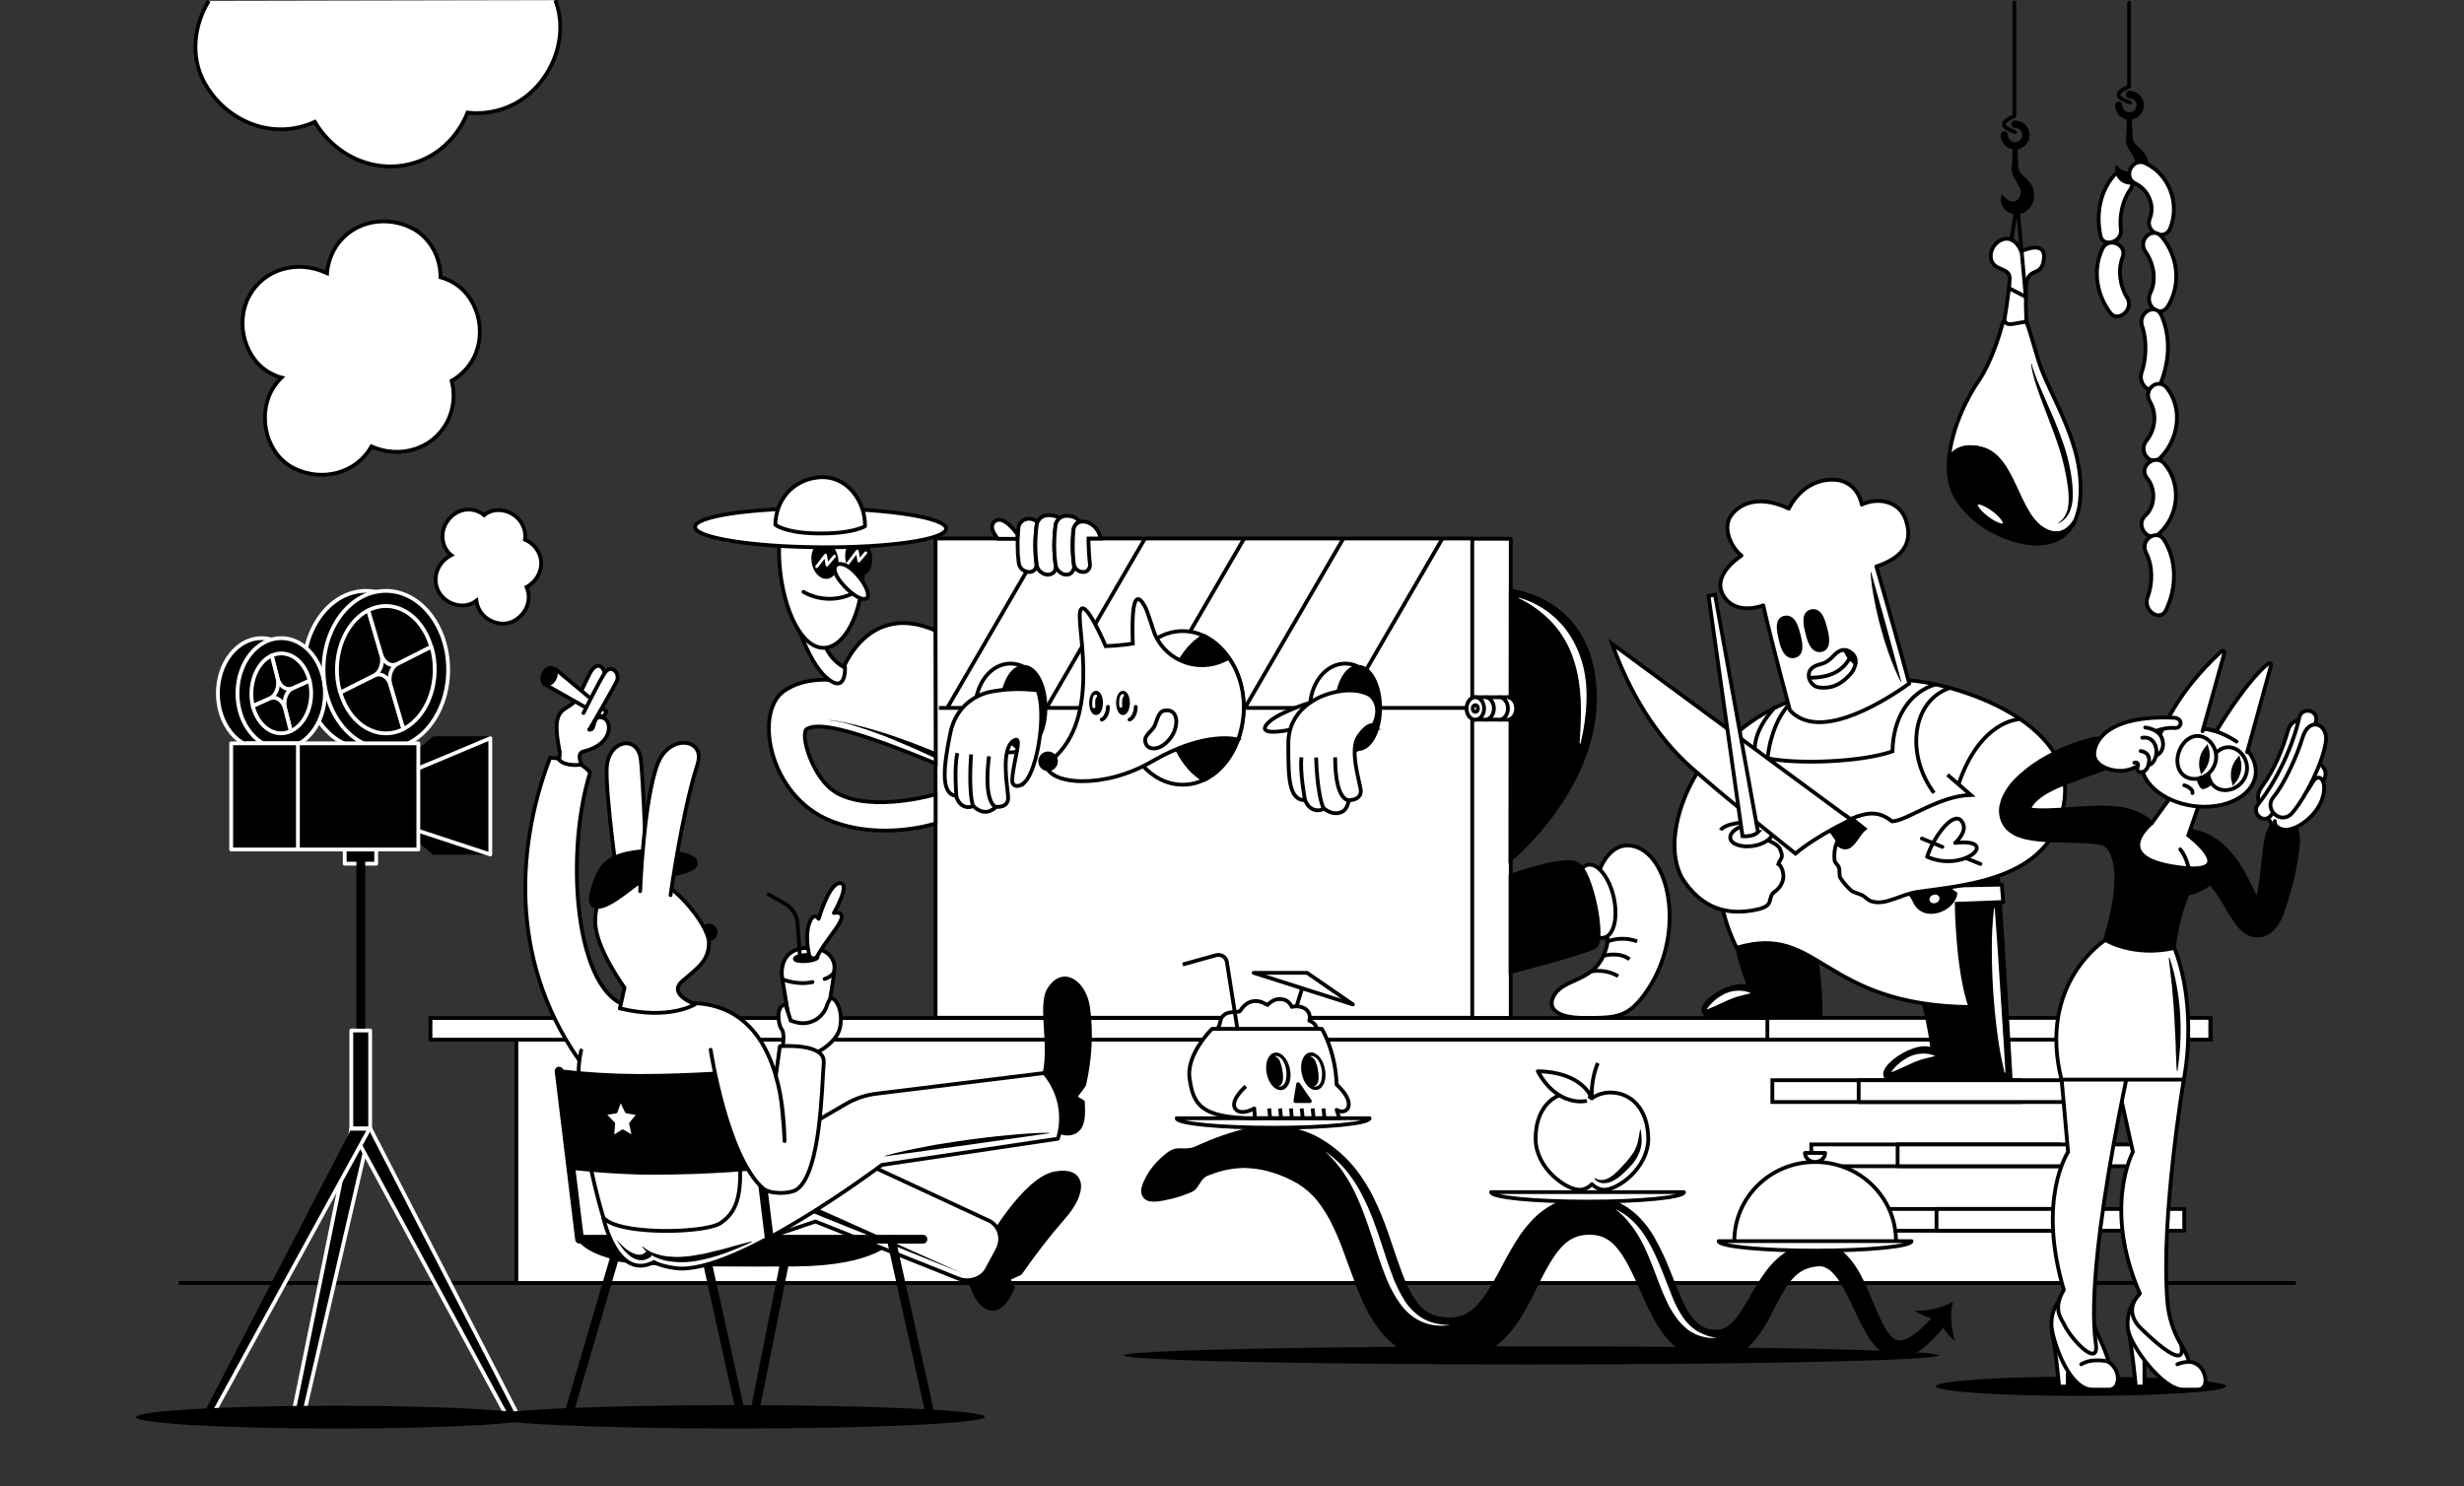 <svg version="1.1" id="Layer_1" xmlns="http://www.w3.org/2000/svg" x="0" y="0" width="1684" height="1016" style="enable-background:new 0 0 1684 1016" xml:space="preserve"><rect width="100%" height="100%" fill="#333333" stroke="none"/><style>.st0{stroke:#000;stroke-width:2.6px;stroke-miterlimit:10}.st1{fill:#fff;stroke:#000;stroke-width:2.6px;stroke-linecap:round;stroke-linejoin:round}.st2{fill:#fff;stroke:#000;stroke-width:2.6px;stroke-miterlimit:10}.st3{fill:none;stroke:#000;stroke-width:2.6px;stroke-miterlimit:10}.st4{stroke:#000;stroke-width:2.6px;stroke-linecap:round;stroke-miterlimit:10}.st5{fill:none;stroke:#fff;stroke-width:2px;stroke-linecap:round;stroke-miterlimit:10}.st6{stroke:#000;stroke-width:2.6px;stroke-linecap:round;stroke-linejoin:round}.st7{fill:none;stroke:#fff;stroke-width:2px;stroke-linecap:round;stroke-linejoin:round}.st8{fill:none;stroke:#000;stroke-width:2.6px;stroke-linecap:round;stroke-linejoin:round}.st9{fill:#fff}.st10{fill:#fff;stroke:#000;stroke-width:2.6px;stroke-linecap:round;stroke-miterlimit:10}.st12{stroke:#fff;stroke-width:2.6px;stroke-linecap:round;stroke-linejoin:round}.st13{fill:none;stroke:#000;stroke-width:6px;stroke-linecap:round;stroke-linejoin:round}.st17{fill:#fff;stroke:#000;stroke-width:2.6px;stroke-linejoin:round}.st18{fill:none;stroke:#000;stroke-width:2.6px;stroke-linejoin:round}.st19{stroke:#000;stroke-width:2.6px;stroke-linejoin:round}.st20{fill:none;stroke:#000;stroke-width:5px;stroke-linecap:round;stroke-linejoin:round}</style><g id="Layer_2_2_"><g id="Layer_1-2_1_"><path class="st0" d="M680.3 418.2h276.8v132.5H680.3z"/><path class="st1" d="M1002.3 368.3h30.2v327.6h-30.2z"/><path class="st2" d="M639.4 368.1h366.8v327.6H639.4z"/><path class="st3" d="m647.4 483.9 67.2-115.6M715.2 483.9l67.2-115.6M783 483.9l67.2-115.6M850.8 483.9 918 368.3M918.6 483.9l67.1-115.6M641.7 483.9h390.7"/><path class="st2" d="M798.3 483.9c0-21.7 10-40.5 24.5-49.2-4.5-2.2-9.5-3.3-14.5-3.3-22.9 0-41.4 23.5-41.4 52.5s18.6 52.5 41.4 52.5c5 0 10-1.1 14.5-3.3-14.4-8.7-24.5-27.5-24.5-49.2z"/><path class="st0" d="M849.9 483.9c0-22.6-11.2-41.7-26.9-49.2-14.5 8.8-24.5 27.4-24.5 49.2s10 40.5 24.6 49.2c15.6-7.4 26.8-26.6 26.8-49.2z"/><path class="st2" d="M913.4 483.9c0-12.7 6.1-23.6 14.9-28.1-2.8-1.5-5.9-2.2-9-2.2-13.2 0-24 13.6-24 30.4 0 16.8 10.7 30.3 24 30.3 3.2 0 6.3-.8 9-2.2-8.8-4.5-14.9-15.4-14.9-28.2z"/><ellipse class="st0" cx="928.3" cy="483.9" rx="14.9" ry="28.1"/><path class="st2" d="M684.7 483.9c0-12.7 6.1-23.6 14.9-28.1-2.8-1.5-5.9-2.2-9-2.2-13.2 0-24 13.6-24 30.4 0 16.8 10.7 30.3 24 30.3 3.2 0 6.3-.8 9-2.2-8.8-4.5-14.9-15.4-14.9-28.2z"/><ellipse class="st0" cx="699.6" cy="483.9" rx="14.9" ry="28.1"/><path class="st2" d="M700.3 534.8c-3.7 3.7-8.8 3.4-8.5-1.8.7-13.5 8-31.6.7-26.5-8.7 6.1-3.9 31.4-3.5 38.3.4 7.9-8.4 6.7-8.4 6.7s-.1.8-3.1 2.4c-2.7 1.6-7.5 2-12.5-3.1-1.6 1.6-9.2 2.2-11.5-6.8-10.9-1.1-8.6-20-4.1-42.5 3.9-19.6 18.7-27.1 28.5-28.8 10.3-1.9 20.9-2.1 31.3-.8 6 15.6 0 54-8.9 62.9z"/><path class="st2" d="M680.6 551.6s-8.7-1.8-4.7-34.6M665 550.9c-3.3-10.4-1.3-35.2-1.3-35.2M653.6 544.2s-1.6-20 .7-29.4M1008.3 476.6h23.8v15.3h-23.8zM846.2 505.6s-21.7-6.7-58.7 14.8c-33.6 19.6-71.3 16-72.7 2 39.7-26.7 20.7-93.3 23.4-104.4s17.5 23.7 17.5 23.7 11.7-.5 18.5-1.8c-.6-15.2-.6-42.1 8.6-24.7 1.6 2.9 5.6 16.7 6.9 19.3 8.2 17.5 29 25.1 46.5 17l3.6-1.8s18 22.2 6.4 55.9z"/><ellipse class="st0" cx="749.1" cy="480.5" rx="3.4" ry="7"/><ellipse class="st0" cx="767.5" cy="480.5" rx="3.4" ry="7"/><path class="st4" d="M757.2 483.2c0 7.2-4.2 8.7-4.2 8.7M776.2 483.2c0 7.2-4.2 8.7-4.2 8.7"/><path class="st5" d="M748.8 475.8s-1.8.7-1.2 7.3M767.2 475.4s-1.8.7-1.2 7.3"/><circle class="st0" cx="716.3" cy="520.4" r="5.4"/><path class="st0" d="M1032.5 403.9s55.3 4.7 57.5 69.7-57.7 114-57.7 114l.2-183.7z"/><path class="st2" d="M1092.5 635.3s11.5-.4 3.3 18.1c-7.6 17.4-26.4 15.6-33.3 26.4-5.5 8.6 0 16 20.1 16 22.5 0 30.4.1 43.3-18.9 27-40 14.7-95.2-11.2-98.8-16.1-2.2-22.2 18.7-22.2 18.7l-9 2.7"/><ellipse transform="rotate(-12.683 1090.67 616.174)" class="st2" cx="1090.7" cy="616.1" rx="12.5" ry="25.5"/><path class="st0" d="M1032.4 598.7s36.2-13.4 45.8-8.1c9.6 5.3 18.9 52.2 11.9 56.5-7 4.3-57.7 17.3-57.7 17.3v-65.7z"/><path class="st2" d="M795.9 485.7c10-1.7 10.2 11.8 3.2 19.9-6.5 7.6-13.6 7.1-15.6 3.5-3.1-5.8 2.9-8.1 5.4-12.5 1.8-3.3 2.4-10.1 7-10.9zM894.8 480.5s-24.1 7.4-29.5 15.2c-5.3 7.8 16.1 3.2 16.1 3.2"/><path class="st2" d="M938.6 495.7s-3.9-1.5-10.2 7.7c-6.1 8.9.4 29.2 1.5 36 1.3 7.8-8 7.6-8 7.6s-.9 5.4-3.8 7.4c-2.7 1.8-7.6 2.8-13.4-1.8-1.5 1.8-9.4 3.1-12.7-5.6-11.5 0-11.5-16-11.5-38.8s19.5-31.9 29.5-34.5c18-4.8 26.7 1.8 26.7 1.8 8.9 8.4 1.9 20.2 1.9 20.2z"/><path class="st2" d="M921.8 547s-9.3.9-9.3-29.3M904.6 552.6c-4.6-10-5.1-34.8-5.1-34.8M891.9 547s-3.7-19.8-2.4-29.3M1030.2 476.6c3.3 0 6 3.4 6 7.7 0 4.3-2.7 7.7-6 7.7"/><path class="st2" d="M1024.6 476.6c3.3 0 6 3.4 6 7.7 0 4.3-2.7 7.7-6 7.7M1015 476.6c3.3 0 6 3.4 6 7.7 0 4.3-2.7 7.7-6 7.7M570.9 465.1s-20.5-3.3-35.4 7.5c-20.4 14.9-9.7 71.9 32.3 88.5 34.9 13.9 71.6 1.8 71.6 1.8V543s-42.4 12.5-66.9-.6c-17.1-9.1-26.2-41.1-21-44.1 7.9-4.6 29.6-.5 88 23.6l-.2-90.9c-46-20.2-63.1 26.1-63.1 26.1"/><path class="st2" d="M541.6 416.7s9.2 34.2 23.1 46.4c13.8 12.2 12.8-6.7 12.8-6.7s-16.6-7-16.4-30.3"/><path class="st2" d="M532.8 386.2c2.5 31.3 15.5 57.9 31.1 56.6s28-29.9 25.5-61.2-15.9-39.6-31.6-38.3c-15.8 1.2-27.6 11.6-25 42.9z"/><ellipse transform="rotate(-8.622 586.772 381.204)" class="st6" cx="586.9" cy="381.2" rx="7.9" ry="11.4"/><ellipse transform="rotate(-8.557 563.994 383.133)" class="st6" cx="563.8" cy="383" rx="7.9" ry="11.4"/><path class="st7" d="m558.2 387.3 6-7.8 1 6.7 5.1-6M579.6 385l6.3-8.3 1.1 6.7 4.7-5.5"/><path class="st2" d="M576.8 400.4c6.2 6.8 13.1 10.6 15.6 8.5 2.4-2.1-.7-9.5-6.8-16.3-6.1-6.8-11.7-8.4-14.1-6.2s-.9 7.2 5.3 14z"/><ellipse transform="matrix(.007 -1 1 .007 196.02 919.175)" class="st1" cx="560.9" cy="360.9" rx="13.3" ry="85.8"/><path class="st1" d="M591.2 359.7s-8.6 5.6-34.7 4.9c-20.5-.6-26.6-5.9-26.6-5.9.3-16.9 11.9-30.4 28.7-32.3 20.2-2.4 32.9 16.4 32.6 33.3z"/><path class="st8" d="M549.1 404.6c10.2 5.8 22.6 6.3 33.2 1.3"/><path class="st9" d="M1079.6 508c.6-10.1 1.2-19.9.7-29.7l-.3-3.6c0-.6 0-1.2-.1-1.8l-.2-1.8-.4-3.6-.6-3.5c-.7-4.7-1.9-9.2-3.4-13.7-2.9-8.9-7.7-17.1-13.9-24.1-6.6-7.2-14.5-13-23.2-17.2h-.1c-.1-.1-.2-.2-.1-.3 0-.1.1-.2.2-.1h.1c14.7 4.2 27.3 13.7 35.3 26.7 2.6 4.3 4.8 8.9 6.4 13.6.4 1.2.9 2.4 1.2 3.6l1 3.7c.3 1.2.5 2.4.7 3.7l.4 1.8c.1.6.2 1.2.2 1.8l.5 3.7.2 3.8c.2 2.5.1 5.1.1 7.5-.3 10-1.7 20-4.1 29.7 0 .1-.2.2-.3.2-.1-.1-.2-.2-.3-.4z"/><path class="st2" d="M703.3 391c-1.1 0-2.2-.3-3.2-.8s-1.9-1.2-2.5-2.1c-.7-.9-1.1-1.9-1.3-3-.2-1.7-.3-3.1-.5-4.6-.2-1.3-.2-2.7-.2-4 0-1.3-.1-2.5-.1-3.7v-3.7c0-1.3.1-2.6.2-4s.2-2.9.4-4.6c.1-1.1.5-2.1 1.2-3 .7-.9 1.5-1.6 2.5-2.1s2.1-.8 3.2-.8c2.2-.1 4.4.7 6 2.2-.4 1.2-.6 2.5-.8 3.8-.2 1.7-.3 3.1-.4 4.6-.1 1.5-.2 2.7-.2 4s-.1 2.5-.1 3.7 0 2.4.1 3.7c.1 1.3.1 2.6.2 4 .1 1.5.2 3.1.5 4.6.2 1.5-.2 3.1-1.2 4.3-.9 1-2.4 1.6-3.8 1.5z"/><path class="st2" d="M716.1 392.8c-1.2 0-2.4-.3-3.4-.9-1-.6-2-1.3-2.7-2.2-.7-1-1.2-2.1-1.4-3.2-.2-1.8-.4-3.6-.6-5.2-.2-1.6-.2-3.1-.3-4.6-.1-1.5-.1-2.8-.1-4.2s0-2.8.1-4.2.2-2.9.3-4.6c.1-1.7.3-3.3.6-5.2.2-1.2.7-2.3 1.4-3.2.7-1 1.6-1.7 2.7-2.2 1-.6 2.2-.9 3.4-.9 4.5 0 7.2 1.1 8.2 2.2 0 0-2.6 2.4-2.8 4.2-.2 1.8-.4 3.5-.6 5.2-.2 1.7-.2 3.1-.3 4.6-.1 1.5-.1 2.8-.1 4.2 0 1.4 0 2.8.1 4.2.1 1.4.2 2.9.3 4.6.1 1.7.3 3.3.6 5.2.3 1.6-.2 3.2-1.2 4.5-1.1 1.1-2.6 1.8-4.2 1.7z"/><path class="st2" d="M728.8 392.8c-1.2 0-2.3-.3-3.3-.9-1-.6-1.9-1.3-2.6-2.2-.7-1-1.2-2.1-1.4-3.2-.2-1.8-.4-3.5-.6-5.1-.2-1.6-.2-3-.3-4.5-.1-1.5-.1-2.8-.1-4.2s0-2.7.1-4.2.1-2.9.3-4.5c.2-1.6.3-3.2.5-5.1.2-1.2.6-2.2 1.3-3.2.7-.9 1.6-1.7 2.6-2.2 1-.6 2.1-.9 3.3-.9 6.5 0 8 2.6 8.9 3.8-2.5 1.7-4 4.5-4.1 7.5 0 1.6-.2 3-.3 4.5-.1 1.5-.1 2.8-.1 4.2 0 1.4 0 2.7.1 4.2s.2 2.9.3 4.5c.1 1.6.3 3.2.6 5.1.3 1.6-.2 3.2-1.2 4.5-.9 1.3-2.4 2-4 1.9z"/><path class="st2" d="M740.1 391c-1.5 0-2.9-.6-4.1-1.6-1.2-1-1.9-2.3-2.1-3.8-.2-1.8-.4-3.6-.5-5.2-.1-1.6-.2-3-.2-4.5s-.1-2.8 0-4.3 0-2.9.1-4.5.2-3.3.4-5.2c.2-1.5.9-2.8 2-3.8s2.6-1.6 4.1-1.6c6 0 11.4 5.1 12.3 11.6h-8.2c-.1 1.6.4 10.7.5 12.3s.3 3.3.5 5.2c.2 1.4-.2 2.7-1.1 3.8-.9 1.2-2.3 1.7-3.7 1.6zM695.4 365.3s-9.6-14.1-15.7-8.8c-4.8 4.3 2.4 11.8 2.4 11.8h13.1l.2-3z"/><ellipse class="st2" cx="1008.3" cy="484.3" rx="6" ry="7.7"/><ellipse class="st2" cx="1008.3" cy="484.3" rx="1.8" ry="2.3"/><path class="st2" d="M1087.6 664s9.6-2 18.3 3.3M1095.8 653.4s10.4-3.2 17.9 2.3M1098.7 643.5c6.5-2.4 13.7-2.4 20.2 0"/><path d="M565.4 492.2c3.3.1 6.5.5 9.7 1.2 1.6.3 3.2.6 4.8 1 1.6.4 3.2.7 4.8 1.1 6.3 1.6 12.5 3.4 18.8 5.3 3.1 1 6.2 2 9.2 3.1 3 1.1 6.1 2.1 9.2 3.3s6.1 2.2 9.1 3.5l9 3.6-1.6 3.6-8.9-4.1c-2.9-1.4-5.9-2.6-8.9-3.9-3-1.3-6-2.5-8.9-3.8s-6-2.4-9-3.6c-6-2.3-12.2-4.4-18.4-6.3-1.6-.5-3.1-1-4.7-1.4-1.6-.4-3.1-.8-4.8-1.2-3-.6-6.2-1.1-9.4-1.4z"/><path class="st3" d="M122.2 877h1446.9"/><path class="st2" d="M352.9 710.7h1069.2V877H352.9z"/><path class="st2" d="M1211.3 738.4h169.3v14.9h-169.3zM1237.9 782.3h169.3v14.9h-169.3zM1264.5 826.4h169.3v14.9h-169.3z"/><path class="st1" d="M1270.3 738.4h169.3v14.9h-169.3zM1296.9 782.3h169.3v14.9h-169.3zM1323.5 826.4h169.3v14.9h-169.3z"/><path class="st2" d="M294.2 695.9h1216.6v14.8H294.2z"/><path class="st1" d="M1207.9 695.8h302.7v14.9h-302.7z"/><path class="st9" d="m1175.4 601.5-27.7-27.3 13.9-41.5 51.6-41.8 147.1 33.7-5.4 61.9z"/><path class="st6" d="M1362.5 564.1c5.2 54.1 8.4 119.9 11.7 174.1l-78.1.1c-23-.3 11.1-27.6 24.6-20.7-3.2-30.7-17.8-69.6-20.7-100.5-14.1 0-62.6-4.9-61.6 9.2 1.9 26.2 6.1 41.6 5.9 69.1l-68.2.1c-30.7 0 5.9-27.2 19.7-20.4-10.6-27-9.2-35.1-9.2-35.1"/><path class="st2" d="M1332.6 571.2c3.9 11.6 3.9 34.1 3.9 34.1l31.6-.6 1 11.9-31.8 1.2s.4 45.3 9.4 70.6c-102.5-1.2-102.9-57.6-159.8-40.5-14.9-29.9-20.4-72.3 16-75.6"/><path class="st0" d="M1251.5 568.1c1.8 2.7 3.5 4.8 5.4 7.9 15.5 9.7 45.2 25.6 51.6 39.9 6.3 14.3 26.7 5.6 27.9-5-31.7-22.8-54.5-38-76.1-54.2 3.8 2.9-5.9 7.6-8.8 11.4z"/><path class="st2" d="M1182.2 504.5c-26.6 16.2-49.9 71.6-30.7 98.6 15.2 21.4 34.5 22.2 50.6 18.3 10.7-2.6 5.7-7.8 10.3-11.5 3.4-2.2 5.8-5.7 6.4-9.7.3-2.8-.7-7.9-3.4-9.6 1.7-4.6 4-3.8.9-10.7-1.6-3.5-14.5-9.4-20.5-7.1-1-3.9 1.8-3.9.1-8.3-1.8-4.4-18.4-.9-19.8 3M1331 529.6l15.9 13.8c-22 .7-42.9 17.3-53.7 18.1-8.8-6.9-15.9-6.7-27.7-2 0 0 5.1 4 8.8 7-6.2 4.9-9.4 19-19.1 9.8-1.4 3.7-1.8 7.6-1.4 11.5.2 2.4 2.3 3.1 3 5.2s0 5.6 1 7.1c2 3.1 4.3 5.8 7 8.3 1.9 1.8 5.3 2.2 8.2 3.7 2 1.1 3.3 3.1 6 4 9.9 3.1 19.6-4.8 32-6.5 35.7-5 93-9.2 99.9-62.7 7.8-59.9-91.8-84.4-113.8-81.8-55 6.6-82.4 10.9-114.6 39.7"/><ellipse transform="rotate(-8.441 1196.647 570.833)" class="st2" cx="1196.9" cy="570.9" rx="14.5" ry="7.5"/><path class="st2" d="M1227.1 583.5c14.3-12.2 37.9-23.2 37.9-23.2l-163.2-120.2c11.5 32.3 29.6 63.2 54.9 85.3 23.6 20.6 44.7 37.5 70.4 58.1z"/><path class="st2" d="m1201.5 568.8-29.4-162.3-4.4.9 23.2 164.2c4.4.3 8.5-.6 10.6-2.8z"/><path class="st1" d="M1304.9 467.2c-7.3-27-22.5-80-22.5-80 15.4-5.1 26.1-14.3 20.1-31.8-4.2-12.5-18.4-15.9-30.1-10.5-2-10-9.3-17-20-17-21.2 0-29.8 19.8-29.8 19.8-17.3-8.3-31.9-5.7-39.5 4.7-6 8.2-.3 21.5 7.1 27.4-12.5 8.6-18.8 19.4-11 29.3 9.1 11.6 25.9 4.7 25.9 4.7 5.1 23.1 18.2 71.7 18.2 71.7 18.5 20.5 58.7-2 81.6-18.3z"/><path class="st3" d="M1332.9 470.1c-26.6 8.9-30.5 46-11.1 71.9"/><path class="st2" d="M1323.6 467.6c-19.6 5.5-29.9 24.3-30.2 46-21.7 7.6-66.1 8.9-85.4 4.7"/><path class="st2" d="M1221.8 482.6c-5.5 6.3-11.7 17.9-13.8 35.7"/><path class="st6" d="M1229.3 434.2c1.2 4.6 3.1 13.1-3.1 14.3-6.2 1.2-8.4-7.5-9.4-12.1s-3.1-13.1 3.1-14.2 8.2 7.4 9.4 12zM1247.6 430c1.2 4.6 3.1 13.4-3.1 14.4s-8.3-7.6-9.4-12.2c-1.2-4.6-3.2-13.2 3.1-14.4 6.3-1.1 8.2 7.7 9.4 12.2z"/><path class="st1" d="M1264.8 460.6c1.1-1.2 1.9-2.6 2.5-4.1 1.7-4.2 1.4-8-2.5-10.7-4.3-3-8.1-1.3-11.5 2.3-2.4 2.6-5 4.9-9.1 5.9-3.4.9-7.6 2.5-8 6.9-.4 4.4 3 8.6 7 9 9.5 1.2 16.1-3 21.6-9.3z"/><path class="st1" d="M1236.5 463.3c13.1 0 24-3.8 29.1-16.5-1.6-.8-3.1-1.7-4.7-2.4 1.1 1.8 2.1 3.5 3.1 5.3l4.1 3.7c-.5-1.8-1-3.6-1.5-5.3"/><path class="st2" d="M1379.9 491.7s-26.5.5-41.4 44.5"/><path class="st3" d="M1213.2 483.3s-13.9 14-13.9 28.5"/><path class="st1" d="M1336.2 576.2s10.1-8.7 4.1-15.3c-6-6.6-19.6 12.7-23.2 24.8 25.8 11.3 50.7-13 19.1-9.5z"/><path class="st8" d="m1327.5 578.9-14-5.7M1343.9 586.7l9.6 3.9"/><path class="st9" d="M1195.9 679.1c-3.1.8-5.6 1.4-8 2-2.2.7-4.4 1.5-6.5 2.4-2.1.9-4.3 1.9-6.6 3s-4.8 2.2-7.8 3.4h-.1c-.1 0-.3 0-.3-.1v-.2c1.6-2.3 3.6-4.4 5.7-6.1 2.2-1.8 4.6-3.3 7.2-4.5 2.6-1.1 5.4-1.7 8.3-1.8 2.8-.1 5.6.4 8.3 1.4.1 0 .2.1.1.2v.1c-.1.1-.2.1-.3.2zM1322 722c-3.1.8-5.6 1.4-8 2-2.2.6-4.4 1.5-6.5 2.4l-6.6 3c-2.3 1.1-4.8 2.2-7.8 3.4l-.1.1c-.1 0-.3 0-.3-.1v-.2c1.6-2.3 3.6-4.4 5.7-6.1 2.2-1.8 4.6-3.3 7.2-4.5 2.6-1.1 5.4-1.7 8.3-1.8 2.8-.1 5.6.4 8.3 1.4.1 0 .2.1.1.2v.1c0 .1-.1.1-.3.1zM1369.9 732.8c-2.2-9.1-3.9-18.4-5-27.7-1.2-9.2-2.1-18.6-2.7-27.9-.6-9.3-.9-18.7-.9-28-.1-9.4.4-18.8 1.5-28.2 0-.1.1-.2.3-.2.1 0 .2.1.2.2l1 14 1 14 1.8 28 1.8 28 .9 14 .8 14c0 .1-.1.3-.2.3-.3-.2-.4-.3-.5-.5z"/><ellipse transform="rotate(-21.612 1322.042 614.484)" class="st2" cx="1322.1" cy="614.5" rx="4.8" ry="4.2"/><path d="m1278.8 391.1 10.5 37.4 10.1 37.4-.4.1c-2.9-5.9-5.5-11.9-7.7-18.1-1.2-3-2-6.1-3.1-9.2-1.1-3.1-1.8-6.2-2.7-9.3s-1.7-6.2-2.4-9.4-1.5-6.3-2-9.5c-1.3-6.4-2.3-12.9-2.7-19.4h.4z"/><path class="st1" d="M1575.4 523.9s8.9-6.2 13.1 1.6c4.2 7.8-7.4 15.9-12.5 16.4"/><ellipse cx="1422.2" cy="947.6" rx="99.2" ry="6.6"/><path class="st1" d="M1402.1 908.9c2.5 10.1 5.2 38.9 5.2 38.9h5.9v-8.9"/><path class="st6" d="M1462.7 667.3c-.9 0-1.8-.1-2.7-.2-13.6-1.5-25.5-11.2-21.4-24.3 12.9-41.7 7.7-61.2-.5-65.9l62.3 22.4.1-.1c-7.7 14.6-12.6 30.5-14.5 46.9-1.4 12.5-10.9 21.2-23.3 21.2z"/><path d="M1448.2 519.6c-.7.8-1.4 1.5-2.1 2.2-.7.7-1.5 1.3-2.3 1.8-1.5 1.1-3.1 2-4.8 2.8-1.6.8-3.3 1.5-5 2l-5 1.8c-3.3 1.2-6.6 2.3-9.9 3.6-3.3 1.3-6.5 2.4-9.6 3.7-3.1 1.2-6.1 2.6-9 4.2-2.7 1.4-5.3 3.2-7.6 5.2-1.9 1.5-3.5 3.5-4.6 5.6l-.3.7-.2.6c-.1.3-.1.6-.2.9 0 .1.1 0 0-.4-.1-.6-.3-1.1-.6-1.6-.2-.4-.5-.7-.8-1-.1-.1 0 0 .3 0 1 .3 2 .5 3 .6 3.1.3 6.3.4 9.4.3 3.4-.1 7-.3 10.7-.5l11.3-.8c7.7-.4 15.7-1 24.7-.2 5.1.4 10.2 1.6 15 3.5 3.2 1.3 6.1 3.1 8.7 5.3 3 2.6 5.5 5.8 7.3 9.4 3.2 8.1-.9 17.3-9 20.5-7.8 3-16.6-.5-20.1-8.1.3.2.7.5.9.4.2-.1 0-.5-.6-.9-2-1.3-4.1-2.1-6.4-2.6-3.1-.7-6.3-1.2-9.4-1.6-3.4-.4-6.9-.6-10.5-.7l-11.1-.3c-3.8-.1-7.7-.1-11.7-.4-4.3-.2-8.6-.7-12.8-1.5-2.7-.5-5.3-1.3-7.8-2.3-1.6-.7-3.2-1.6-4.6-2.7-1.8-1.3-3.4-3-4.6-5-1.3-2.1-2.1-4.4-2.5-6.8-.3-2-.3-4 0-6 .3-1.5.7-3.1 1.2-4.6.2-.7.5-1.4.8-2 .3-.7.6-1.3.9-1.9 2.3-4.5 5.4-8.5 9.1-11.9 3.2-3 6.6-5.8 10.2-8.4 3.4-2.4 6.9-4.6 10.6-6.6 7-3.9 14.4-7 22-9.4 1.8-.6 3.8-1.2 5.6-1.7 1.9-.6 3.8-1 5.7-1.2 2-.2 4-.3 6-.1 1.1.1 2.1.2 3.1.5 1.1.2 2.3.5 3.3 1 4.4 1.6 6.7 6.4 5.3 10.8-.3.8-.7 1.6-1.2 2.3l-.8 1.5z"/><path d="M1568.4 561.9c1 1.6 1.9 3.3 2.4 5.1.5 1.6.8 3.3 1 5 .2 1.6.2 3.2 0 4.9-.1 1.7-.3 3.2-.5 4.9-.8 6.5-2 12.9-3.5 19.2-1.6 6.4-3.4 12.7-5.6 19.5-.6 1.8-1.2 3.4-1.9 5.3-.8 2.1-1.9 4.2-3.1 6.1l-.6.9-.6.8c-.4.5-.9 1.1-1.4 1.7s-1.2 1.2-1.8 1.8c-.8.7-1.7 1.3-2.6 1.8-1.2.7-2.5 1.2-3.8 1.5-1.5.4-3.1.5-4.7.4-1.4-.1-2.8-.4-4.2-1-1.1-.4-2.1-.9-3.1-1.6-1.4-.9-2.6-1.9-3.7-3.1-.9-.8-1.6-1.7-2.3-2.7-1.4-1.8-2.3-3.3-3.3-4.8-1.9-3-3.6-5.7-5.2-8.5s-3.1-5.2-4.8-7.6c-1.6-2.2-3.2-4.5-5-6.6-3.4-4-7.1-6.8-10.2-8-1.4-.5-2.9-.7-4.4-.6-1.6.1-3.1.5-4.5 1.2-8.2 3.5-17.6-.3-21.1-8.5s.3-17.6 8.5-21.1c.1 0 .2-.1.3-.1 1.4-.6 2.9-1 4.5-1.2l2.1-.2c4.8-.5 9.6-.3 14.3.6 4.7.9 9.3 2.7 13.4 5.3 3.7 2.3 7.1 5.1 10.1 8.3 2.6 2.9 5 5.9 7.2 9.1 1.9 3 3.8 6 5.4 9.2 1.7 3 3.1 6 4.5 8.9s2.7 5.6 4 8.1c.7 1.2 1.3 2.3 1.8 3.1.3.4.5.8.7 1 .2.2.2.2-.2 0-.9-.5-1.9-.8-2.9-.9-.8-.1-1.6 0-2.3.2-.6.1-1.1.4-1.6.7-.2.1-.5.3-.7.5-.1.1-.1.2-.1.1l.2-.2.2-.2v-.1c.5-.7.9-1.5 1.2-2.3.5-1.2.9-2.4 1.2-3.6.8-2.7 1.4-5.5 1.8-8.4.5-2.9.8-5.9 1.2-8.9.6-6 1.3-12.2 2.1-18.2.2-1.6.5-3 .8-4.6.5-3.2 1.5-6.2 3-9 .9-1.6 2-3 3.3-4.3l.4-.4c3.8-3.5 9.6-3.3 13.1.5l.1.1c.3.1.6.5.9.9z"/><path class="st2" d="M1553.3 564.6c-3.6-5.6-6.1-11.9-7.4-18.4-2.1-10.9 8.8-18.5 9.7-13.6 1 4.9 9.8 27.4 9.8 27.4l-12.1 4.6z"/><path class="st1" d="M1454.5 908.9c2.5 10.1 5.2 38.9 5.2 38.9h5.9v-18.3"/><path class="st1" d="M1458.3 889.8c-3.5 5.7-4.9 12.5-3.9 19.2 1.8 11 23.5 40.9 37.6 40.9h10.2c2 0 3.7-1.2 4.5-3 2.2-5.3-1.7-15.5-10.4-16-5.2-14.1-12.8-21.9-17.4-31.7"/><path class="st1" d="m1437 693.7 20.7 93.7s-20.7 38.5 4.8 96.9c-12.1 12.3.2 23.2.2 23.2s32.9 33.5 28 11.8c-5.6-9.4-8.8-19.9-9.5-30.8-4.4-57.1 11.3-150.5 11.3-150.5l-55.5-44.3zM1406.7 889.8c-3.9 5.6-5.4 12.5-4.3 19.2 1.9 11 12.2 40.9 27.7 40.9h11.3c2.1 0 4-1.2 5-3 2.5-5.3.4-12-5.3-16-2.7-11-10.5-22.7-11.7-31.7"/><path class="st1" d="m1409 738 4.4 49.5s-21.4 31.9-2.9 94.2c-8 13.4-1.5 19.9.2 23.6 4.9 10.6 24.1 30.4 21.7 13.4-8.9-61.4 30.6-225 30.6-225l-54 44.3z"/><path class="st2" d="M1438.9 642.5s-46.5 29.4-30 95.5h83.6s10.1-47-6.4-90c-28.3 6.4-47.2-5.5-47.2-5.5z"/><path class="st1" d="M1441.1 930.8s-10.9-3-18.7 1.8"/><ellipse transform="rotate(-78.463 1480.236 587.022)" class="st6" cx="1480.2" cy="587" rx="24.2" ry="36.1"/><path class="st2" d="m1470.5 562.8 22-30.2 14.9 4.2-11.8 34.2s36.8 28-7.7 21.7c-46.8-6.5-17.4-29.9-17.4-29.9z"/><ellipse transform="rotate(-82.351 1502.59 524.495)" class="st2" cx="1502.6" cy="524.5" rx="26.7" ry="39.3"/><path class="st2" d="M1534.8 530.2c-2.8 7.7-11.5 11.7-18.2 9.2s-9-10.4-6.2-18.1c2.8-7.7 9.7-12.4 16.4-9.8s10.9 11 8 18.7z"/><path class="st2" d="M1513.7 522.5c-2.8 7.8-11.5 11.7-18.2 9.2-6.7-2.4-9-10.4-6.2-18.1 2.8-7.7 9.7-12.4 16.4-9.8s10.9 11 8 18.7z"/><path class="st10" d="M1495.6 592.5s-1.5-7-5.5-11.9M1514.7 499.9s18.8-32.3 35.2-46.1c1.1-.9 2.6-.3 2.2 1.1l-16.3 59.3M1474.8 504.4c3.7-4.9 11.4-29.8 43.2-59 1.1-1 2.6-.3 2.2 1.1l-14.9 53.4"/><path class="st1" d="M1466 520.2c-2.8 2.3-6 4.2-9.4 5.4-9.7 3.8-24.7-1-25.3-9.5-.5-7.3 6.5-27.4 54.2-25.5 6.9.3 5.7 7.5.7 7-6.6-.6-14.7 2.7-14.7 2.7"/><path class="st1" d="M1466.1 497.3s10.4.8 12 9.2c1.6 8.5-5.7 10.6-5.7 10.6"/><path class="st1" d="M1462.2 518.6s5.9 8.3 9.9 1.5c4-6.8.7-17.2-8-15.8"/><path class="st1" d="M1463 513.4s7.1.3 5.6 8.4c-1.6 8.4-9 6.6-7.8 3.1 1.7-4.8-2.1-3.5-2.1-3.5"/><path class="st6" d="M1510.6 535.1c-.5 1.5-4.4 3.2-5.2 3-.8-.2-3-4-2.5-5.4s2.3-1.4 4.5-.7c2.1.7 3.6 1.6 3.2 3.1z"/><path class="st8" d="M1492.8 536.8c3.7 1.1 6.1 3.5 5.6 5.3"/><path class="st1" d="M1560.4 553.7c6.9-5.3 13-6.5 20-18.8 3.4-5.9 8-3.5 8 3.8 0 13.9-14.2 26.8-24.6 28.4-4.3.6-9.5-1.6-9.1-5.8"/><path class="st4" d="M1508.5 519.5c-.6 2.7-1.8 5.2-3.6 7.3-1.5-5.4-.3-11.2 3.3-15.5.8 2.7.9 5.5.3 8.2zM1530.2 527.2c-.6 2.7-1.8 5.2-3.6 7.3-1.5-5.4-.3-11.2 3.3-15.5.8 2.7.9 5.5.3 8.2z"/><path d="M1506.1 498.1c7.2 1 13.8 3.2 22.4 8.8" style="fill:none;stroke:#000;stroke-width:2.6px;stroke-linecap:round;stroke-miterlimit:10"/><path class="st2" d="M1545.7 538c8.7-11.9 14.2-25.4 17.9-38.3 3.8-13.1 17.9-6 15.3 5.5-3.2 14.1-13 35.2-23.1 45.1-8.2 8.1-16.9-3-10.1-12.3z"/><path class="st1" d="M1543.3 549.7c12.6-15.7 23.9-39.9 28.1-59.2 1.7-7.6 13.1-5.2 11.5 2.3-4.5 20.4-17.8 48.2-31 64.8-5 6-13.5-1.9-8.6-7.9z"/><path class="st2" d="M1554 544.5c7.3-8.6 16.2-28.7 19.5-39.8 4.5-15.7 17.8-9.6 16.1 2.1-1.9 14.4-13.7 38-22.9 48.8-7.5 8.9-20.2-2.3-12.7-11.1z"/><path class="st1" d="M1496.3 930.8c-6.2.5-8.2 1.8-8.2 1.8"/><path d="M1482.7 654.7c2.2 6.2 3.8 12.5 4.9 19 1.2 6.4 2 12.9 2.4 19.5.1 1.7.1 3.2.2 4.9l.1 2.4v7.3l-.2 4.9-.1 2.4c-.1.8-.1 1.7-.2 2.4l-.4 4.9c-.3 3.2-.8 6.5-1.2 9.7h-.4c-.4-3.3-.4-6.6-.6-9.8l-.2-4.9V715l-.1-2.4c-.1-1.7-.2-3.2-.2-4.9l-.3-4.8c-.1-.8 0-1.6-.1-2.4l-.1-2.4-.3-4.8-.3-4.8c-.1-1.6-.3-3.2-.4-4.8-.1-1.6-.2-3.2-.4-4.8l-.4-4.8c-.7-6.4-1.4-12.7-2.2-19.4h.5z"/><ellipse class="st12" cx="178.8" cy="473.9" rx="29.9" ry="37.7"/><ellipse class="st12" cx="250.2" cy="457.8" rx="42.6" ry="53.9"/><ellipse class="st12" cx="192.2" cy="473.9" rx="29.9" ry="37.7"/><ellipse class="st12" cx="263.7" cy="457.8" rx="42.6" ry="53.9"/><path class="st12" d="M211.6 465.2c3.6 14.3-2.1 29.7-12.8 34.5l-3.9-15.3c-1.5-5.8.9-12.2 5.3-14.1l11.4-5.1z"/><path class="st12" d="M185.7 448.1c10.7-4.8 22.3 2.8 25.9 17.1l-11.5 5.2c-4.4 1.9-9-1.2-10.5-7l-3.9-15.3z"/><path class="st12" d="m185.7 448.1 3.9 15.3c1.5 5.8-.9 12.2-5.3 14.1l-11.5 5.2c-3.4-14.3 2.3-29.8 12.9-34.6z"/><path class="st12" d="M198.7 499.8c-10.7 4.9-22.3-2.8-25.9-17.1l11.5-5.2c4.4-1.9 9 1.2 10.5 7l3.9 15.3zM232.6 473.4c6.6 22.4 25.9 33.6 43.1 25l-8.9-30.3c-1.7-5.6-6.5-8.5-10.8-6.3l-23.4 11.6zM251.7 417.2c-17.2 8.7-25.8 33.9-19.2 56.2l23.2-11.7c4.3-2.1 6.5-8.6 4.9-14.1l-8.9-30.4z"/><path class="st12" d="m251.7 417.2 8.9 30.3c1.7 5.6 6.5 8.5 10.9 6.3l23.2-11.7c-6.5-22.4-25.8-33.6-43-24.9zM275.7 498.3c17.2-8.7 25.8-33.8 19.2-56.2l-23.2 11.7c-4.3 2.1-6.5 8.6-4.9 14.1l8.9 30.4z"/><path class="st6" d="m269.2 527.8 27.4-23.2h37.1zM269.2 560.1l27.4 22.9h37.1z"/><path class="st12" d="M240.1 704.4H253v67.1h-12.9zM240.2 771.6H253l-44.2 190.1c-.3 1.3-2.5 2.1-3.8 2.1h0c-1.8 0-3.9-1.1-3.5-2.8l38.7-189.4z"/><path class="st12" d="M253.2 771.6h-13.1l105.3 194.6c1.2 1.3 2.7 2.2 4.5 2.6h0c1.6 0 2.9-1.2 3-2.8 0-.5-.1-1-.4-1.5l-99.3-192.9z"/><path class="st12" d="M240.1 771.6h12.4L145.2 967.4c-.5 1-1.5 1.6-2.6 1.6h0c-1.6 0-2.9-1.2-3-2.8 0-.5.1-1 .4-1.5"/><ellipse cx="229.5" cy="968.7" rx="136.5" ry="7.8"/><path class="st12" d="M335.1 504.6v79.5l-49.5-16.3v-42.4z"/><path class="st12" d="M168.6 508.1h117.3v72.6H168.6zM235.6 580.7h21.5v9.7h-21.5z"/><path class="st12" d="M158 508.1h45.6v72.6H158z"/><path class="st13" d="m479.9 847.1 26.8 121.1M423.7 847.1l-35.5 121.1"/><path class="st6" d="M676.1 848.6s24.5-42.8 44.9-46.5c20.4-3.7 21.4 12.6 5.9 30.1-10.6 12.1-20.4 24.9-29.6 38.1l-8.2 3.8 3.1 5.8s-5.5 16.1-15.1 14.7c-9.5-1.5-14.1-19.2-14.1-19.2M712.9 737.6c6.6-21.2-3-49.9 4.1-61.3 9.5-15.3 24.3-4.9 26.7 12.7 2.4 17.6 1.2 34.9-2.7 52.5-1.9 2.9-4.2 5.6-6.3 8.5 1.8 1.2 3.6 2 5.4 3.2.2 6.8 1.3 17.3-5.9 20.7-7.2 3.4-16.4-2.6-21.5-7.6M479.5 847.2s-174.3 18.8 63.9 17.2c55.5-.4 65.9-17.2 65.9-17.2H479.5z"/><path class="st1" d="M435.9 688.5c-42.1 1.3-51-101.4-32.6-160.4-6.9-8.7-18-9.2-27.3-10.2-21 54.3-30.5 135.1 19.7 206.6 31.6 45.1 11.2-17.3 27.9-14.6"/><circle class="st6" cx="484.5" cy="637.3" r="4.6"/><path class="st13" d="m382.1 732.2 14 114.9h105"/><path class="st6" d="M396.1 847.2s8.4 16.5 63.9 16.5 65.9-16.5 65.9-16.5H396.1z"/><path class="st1" d="m421.1 825.8 136.7-37.5c7.5-2.1 15.5-1.4 22.6 1.8l94.2 43.7c8.3 3.2 11.3 12.7 7 20.6l-7.1 13.2c-3.6 6.6-12.2 9.2-19.2 6.5l-98-39.1-87.8 29.6"/><path class="st1" d="M461.9 866.9c40.4 5.1 140.8-70.6 140.8-70.6L723 778.4c4.9-15.6 1.3-32.6-9.3-44.9l-114.6 14.1c-7.5.9-14.6 3.3-21.1 7.1l-83.8 48.8s-1.9 15.9-7.9 23.5c-5.9 7.7-59.8 9.2-74 5.3 0 0 9.3 43.7 34.6 30.4.2.1 3.9 2.7 15 4.2z"/><path class="st1" d="M423.7 689.3a83.3 83.3 0 0 1 15.6-3.3c6.2-.7 12.4-1 18.6-1 33.4 0 39.2 33 43.3 64.8 7.3 56.8 7.3 75.3-8.7 86.2-10.3 7.1-70.3 8.5-80.1-3.7 0 0-14.2-45.1-16.8-93-.5-7.1 0-14.2 1.6-21.2"/><path class="st6" d="M519.6 798.3s-32.5 3.4-73.8 3.4c-26.4 0-55.8-3.4-55.8-3.4l-7.9-66.1c18 2.1 36 3.2 54.1 3.3 39.6 0 75.6-3.3 75.6-3.3l7.8 66.1z"/><path class="st13" d="m511.7 732.2 14.1 114.9h105"/><path class="st1" d="M396.3 474.3s3.6-7.5 6.5-13.4c6-12.2 13.3-2.3 9.4 5.4-1.5 2.9-12 25.2-12 25.2"/><path class="st1" d="M402.8 498.6c4.7 1.4 1.3-10.8 9.4-7.9 6.4 2.2 7 18.1-13.4 23-5.2 1.2-1.3 8.9-1.3 8.9s-10.2 1.9-15.3-3.1l.4-5.3s-2.7-12.3-2.1-19.3c1.1-13.2 10.6-9.1 15.9-20.7"/><path class="st1" d="m412.1 490.3-40.4-22.9 7.8-10.1 35 29.2z"/><path class="st1" d="M398.8 487.4s11-22.4 14.8-27.8c3.8-5.4 9.9-.2 8.2 5.3-1 3-19 33.9-19 33.9M534.7 669.4s-4.5-20.7 17.1-21.5c13.1-.4 18.9 7.3 18.5 13.8-.5 9-5.3 34.1-5.3 34.1s-4.1 10.9-20.9 4.4c-2.8-1.1-4.8-3.6-5.3-6.5h0l-4.1-24.3z"/><path class="st1" d="M534.9 716.2s1.7-10-.7-12.7c-2.3-2.7-4.3-16.1 2.6-16.8l3.6 11s1.7.6 4.1 1.2c8.7 2.2 17.6-2.6 20.5-11.1.5-1.7 1.3-3.4 2.3-4.9 2.5-2.6 9.3 6.4 6.9 19.1s-21 20-21 20"/><path class="st1" d="M466.2 685.8c66.9-4.2 69.5 73.4 70 94.2 0 0-.1-5.7-1.6-21.3-.6-7.8-2.1-15.6-4.4-23.1l2.8-20.4s31-2.6 30 11.1c-1.3 15.5-1.9 74.9-18.3 86.7-4.9 3.4-18.8 3.5-23.5-.9-24.7-22.6-35.5-94.5-35.5-94.5"/><path class="st8" d="m546.7 653.9-1.6-22.6c-.4-5.6-3.5-10.6-8.4-13.4l-11.3-6.5"/><ellipse transform="matrix(.997 -.08 .08 .997 -50.818 46.408)" class="st6" cx="551.1" cy="654.5" rx="7.8" ry="2.1"/><path class="st13" d="m539.4 847.1-24.2 121.1M609.1 847.1 636 968.2"/><path class="st1" d="M422.5 604.7s-8.9-62.3-7.8-80.3c1.2-18.1 19.8-22.1 23-6.9 1.8 8.6 4.8 92.8 4.8 92.8"/><path class="st1" d="m423.7 689.3 3.1-14.2s-20.1-27.3-20-45.3c0-25.6 19.5-29.6 34.8-30.2s42.9 32.1 42.9 44.8-8.2 17.5-18.3 26.4c-10.1 8.9 8.9 15.7 8.9 15.7s-17.6 11.1-51.4 2.8z"/><path class="st6" d="M403.9 616.1c-.9-3.4 3.4-19.3 9.5-25.4 14.6-14.2 57.1-8.7 61.1-3.2 7.9 10.8-30.6 10.2-40.8 17.9-8.4 6.4-27 21.7-29.8 10.7z"/><path class="st1" d="M437.5 609.2s2.4-62.9 12.1-87.4c8-20.4 32.9-17.2 27.1.7-10.6 33-18.4 89.4-18.4 89.4"/><path class="st8" d="M534.7 669.4s10 4.3 20.6 1.9"/><path d="M563.6 669.2c2.6-.8 5-2.4 6.6-4.6" style="fill:#387cdb;stroke:#000;stroke-width:2.6px;stroke-linecap:round;stroke-linejoin:round"/><path class="st1" d="m425.6 773.4-7.3 4.6.8-9.9-6.7-6.9 8.4-1.4 3.2-9 4.4 9 8.5 1.4-5.6 6.9 2.1 9.9z"/><ellipse cx="502.3" cy="968.5" rx="170.7" ry="8"/><ellipse transform="rotate(-61.972 375.23 462.24)" cx="375.3" cy="462.2" rx="6" ry="4.2" style="stroke:#000;stroke-width:2.59px;stroke-linecap:round;stroke-linejoin:round"/><path d="M605.1 790c9.1-2.5 18.4-4.5 27.6-6.2 4.7-1 9.2-1.7 13.9-2.4 4.7-.8 9.3-1.5 13.9-2.1s9.3-1.3 14-1.8c4.7-.5 9.3-1.1 14.1-1.5 9.3-.9 18.8-1.6 28.3-1.7.1 0 .2.1.2.2s-.1.2-.2.2l-55.9 8-55.9 7.7c-.1 0-.2-.1-.2-.2.1-.1.1-.2.2-.2zM439.3 852.1c2.4 2.1 5.2 3.8 8.3 4.8 1.5.5 3 .9 4.5 1.3.8.2 1.5.3 2.3.4l2.3.3 4.7.3h2.3l2.3-.1c3.2-.2 6.3-.5 9.4-1.1 1.6-.2 3.1-.5 4.8-.8 1.7-.3 3.1-.7 4.8-1.1 3.2-.7 6.3-1.6 9.4-2.3 6.3-1.7 12.6-3.6 19.3-5.2v-.2c.1 0 .2.3.2.4 0 .1 0 .2-.1.2-6 2.9-12.1 5.4-18.4 7.7-6.3 2.3-12.7 4-19.3 5.2-6.6 1.2-13.3 1.2-19.9.1-3.3-.6-6.5-1.7-9.5-3.2-3-1.5-5.7-3.7-7.7-6.4-.1-.1 0-.2 0-.3.1-.1.2-.1.3 0z"/><path d="M444.1 859.6c-1.2.8-2.5 1.3-3.9 1.7-1.3.3-2.8.3-4.1-.1-2.4-.6-4.6-1.7-6.4-3.4-1.8-1.5-3.3-3.1-4.7-5-1.4-1.7-2.6-3.6-3.7-5.5 1.4 1.7 3 3.3 4.6 4.8 1.6 1.5 3.3 2.8 5.3 3.8 1.7 1 3.6 1.7 5.5 1.8 1.7.1 3.3-.6 4.5-1.8.9-.9 2.4-.9 3.3 0l.1.1c.9 1 .9 2.6-.1 3.5-.1-.1-.2 0-.4.1zM554.4 828.7l102 41.1-97.3-43.6"/><path class="st1" d="M558.6 653.5c-.8 1.5-2.6 2-4.1 1.2-.8-.4-1.3-1.2-1.5-2-1.2-5.7-2.1-13.4-.5-19.6 3.1-11.2 7-5 7-5s7.1-24.6 14.6-24.4c7.5.2-4.2 20.4-4.2 20.4s7.7-1.8 4.6 5.3c-2.5 5.7-10 13.6-15.9 24.1z"/><path style="fill:none;stroke:#000;stroke-width:6px;stroke-linejoin:round" d="M246.6 703.1V582.6"/><ellipse cx="1046.5" cy="926.5" rx="278.5" ry="6.2"/><path d="M780.2 811.7c.5-1.4.8-2.5 1.3-3.7.5-1.1 1-2.2 1.6-3.3 1.1-2.1 2.3-4.1 3.7-5.9 2.7-3.6 5.9-6.9 9.4-9.7 1.7-1.5 3.6-2.7 5.6-3.5 1.1-.4 2.3-.6 3.5-.6 1.3 0 2.4-.1 3.7 0 2.3.1 4.7-.2 6.9-.9l6-2.6c8.3-3.7 16.8-6.7 25.6-9.1 4.6-1.3 9.3-2.1 14.1-2.6 4.9-.5 9.9-.5 14.9 0 10.1 1.1 19.9 4.5 28.5 10 8.6 5.4 16.1 12.3 22.3 20.3 5.7 7.5 10.4 15.7 14.2 24.3 3.7 8.2 6.6 16.3 9.2 24.1 2.6 7.8 5.2 15.4 7.8 22.4 1.4 3.5 2.7 6.8 4.3 9.9 1.4 2.9 3 5.7 4.9 8.3 1.5 2.2 3.3 4.2 5.3 5.9 1.8 1.5 3.9 2.7 6.1 3.6 2.5 1 5.1 1.6 7.8 1.8.7.1 1.5.1 2.2.2h2.1c1.3 0 2.6-.1 3.9-.4 2.4-.4 4.7-1.1 6.9-2.2 2.4-1.3 4.5-2.9 6.4-4.8 4.2-4.1 8.1-9.9 11.9-16.4 3.8-6.5 7.4-13.8 11.7-21.4 2.1-3.8 4.5-7.6 7.1-11.5 2.8-4 6-7.8 9.4-11.3 3.9-3.8 8.2-7 13-9.5 4.9-2.6 10.3-4.3 15.8-5.1 2.6-.4 5.3-.6 8-.5 1.3 0 2.6.1 3.9.1 1.3 0 2.7.2 4 .5 5.5.8 10.9 2.5 15.8 5.3 4.7 2.6 9 6 12.6 10 3.3 3.6 6.3 7.6 8.8 11.9 4.3 7.6 8.1 15.6 11.2 23.7 3.1 7.7 5.9 15 9 21.6s6.9 12.1 11.1 15.1c2 1.4 4.4 2.4 6.8 2.9.3.1.7.1 1 .2.3.1.7.1 1 .1.7 0 1.4.1 2 .1 3.7.1 7.4-1.3 10.1-3.9 2.4-2.2 4.6-4.6 6.3-7.4 4.1-5.9 7.8-13.1 12.4-20.4 2.3-3.8 4.9-7.5 7.7-11 3.1-3.8 6.7-7.1 10.7-9.9 6.4-4.3 14-6.7 21.7-6.7h1.8c.7 0 1.5.1 2.1.1 4.4.4 8.5 1.9 12.2 4.4 2.2 1.5 4.2 3.2 5.9 5.2 3.1 3.5 5.8 7.4 8 11.5 4.2 7.8 7.2 15.5 10.3 22.9 1.6 3.7 3.1 7.3 4.9 10.6 1.5 3.1 3.4 6 5.6 8.7.9 1 1.9 1.8 3 2.4.9.5 2 .8 3 .8 2.2.1 5.3-1.1 8.2-3 3.1-2 6-4.4 8.6-7 2.8-2.7 5.4-5.6 7.9-8.6 1.8-2.1 5-2.4 7.2-.6 2 1.7 2.4 4.8.8 6.9-2.5 3.4-5.2 6.6-8.1 9.7-3 3.3-6.3 6.3-9.8 8.9-2 1.4-4.1 2.7-6.3 3.7-2.5 1.1-5.2 1.8-8 1.9-3 .1-6-.5-8.8-1.8-2.5-1.2-4.7-2.8-6.7-4.7-3.3-3.3-6.1-7.1-8.3-11.2-2.1-3.8-4-7.6-5.8-11.3-3.5-7.4-6.8-14.7-10.6-21.1-1.7-3-3.8-5.8-6.2-8.3-1.8-1.9-4.1-3.3-6.6-4-.5-.1-1.1-.2-1.7-.2h-.9l-1.2.1c-1.5.1-3.1.4-4.6.8-2.9.7-5.6 2-8 3.8-4.9 3.6-8.8 9.5-12.5 16.2-3.7 6.7-7 14.2-11.9 21.9-2.5 4.1-5.6 8-9 11.4-2 1.9-4.2 3.6-6.5 5.1-2.5 1.5-5.1 2.7-7.9 3.5-2.7.8-5.5 1.3-8.4 1.5-1.4.1-2.7.1-4.1 0-.7 0-1.4-.1-2-.1-.7 0-1.4-.1-2-.2-5.6-.8-10.9-2.8-15.7-5.8-4.4-2.9-8.3-6.5-11.5-10.7-2.9-3.7-5.5-7.6-7.7-11.8-4.3-7.9-7.5-15.6-10.8-22.9-3.3-7.3-6.5-14.2-10.2-19.9-1.7-2.7-3.7-5.2-5.9-7.5-1.9-2-4.1-3.6-6.5-4.8-2.3-1.1-4.8-1.8-7.3-2-2.8-.3-5.6-.2-8.4.3-5.3 1-9.4 3.4-13.6 7.8-4.2 4.4-7.8 10.3-11.4 16.9-3.6 6.6-6.9 14.1-11 21.7-2 3.8-4.3 7.8-6.8 11.7-2.7 4.1-5.8 8-9.2 11.6-3.8 4-8.1 7.3-12.8 10-4.9 2.8-10.3 4.8-15.9 5.8-2.7.5-5.4.8-8.2 1-1.4.1-2.7.1-4 .1-1.3 0-2.5 0-3.9-.1-5.5-.3-10.9-1.3-16-3.1-2.7-1-5.3-2.1-7.9-3.5-2.5-1.4-4.9-3-7.1-4.8-4.3-3.4-8.1-7.3-11.3-11.7-2.9-4-5.5-8.2-7.8-12.5-2.1-4.2-4-8.3-5.6-12.4-3.3-8.1-6-16-8.8-23.4-2.7-7.5-5.4-14.6-8.6-21.1-2.8-6.2-6.4-12-10.6-17.4-3.8-4.8-8.5-8.9-13.7-12.1-5.3-3-10.8-5.5-16.6-7.3-3.1-1-6.2-1.8-9.3-2.3-3.3-.6-6.7-.9-10.1-1-7.2 0-14.3 1.3-21.1 3.7-1.8.6-3.5 1.3-5.2 2-1.7 1-3.1 2.5-4.1 4.3l-1.8 2.7c-.5.8-1.1 1.6-1.8 2.2-1.4 1.3-3.1 1.8-4.9 2.6-3.5 1.4-7.2 2.6-10.9 3.5-2 .5-4 .9-6 1.3-1.1.2-2.1.3-3.2.5s-2.3.2-3.4.2l-1.8-.1c-3.9-.2-6.9-3.5-6.7-7.4 0-.8.1-1.5.3-2.2z"/><path d="M1325.8 901.5c-5.4.8-12.7-2.4-17.1-5.5 8.9.1 18.2-1.7 26.1-6.3-2.4 8.8-1.1 18.1 1.1 26.8-4.5-3.8-9.1-9.2-10.1-15z"/><path class="st9" d="M905.4 786.9c5.4 3.7 10.3 8.1 14.5 13.1 4.2 5.1 7.8 10.7 10.8 16.5 3 5.8 5.7 11.8 8 18 2.3 6.1 4.4 12.4 6.4 18.5s4 12.4 6.3 18.3c2.1 6 4.9 11.7 8.2 17.1 3.2 5.4 7.8 9.8 13.1 13 2.8 1.5 5.8 2.7 8.9 3.3.8.2 1.6.3 2.3.5l2.4.3 2.4.2 2.4.1c-3.3.5-6.6.5-9.8.2-6.7-.7-13.1-3.5-18.2-8-2.5-2.2-4.8-4.8-6.7-7.6a84.7 84.7 0 0 1-9.3-17.6c-2.5-6.1-4.6-12.4-6.6-18.5s-4-12.4-6.1-18.4-4.5-12.1-7.1-17.9c-2.6-5.8-5.7-11.4-9.3-16.7-3.6-5.2-7.9-10.1-12.6-14.4zM1103.9 826.5c4.6 2.1 8.7 4.9 12.3 8.5 3.6 3.5 6.7 7.5 9.2 11.8 5.3 8.6 8.9 17.8 12.5 26.9 1.8 4.6 3.5 9 5.3 13.5 1.8 4.4 4 8.6 6.6 12.6 2.6 4 5.9 7.3 9.8 9.9l.8.5.8.4 1.6.8c1.1.5 2.2.9 3.3 1.4 1.1.4 2.3.8 3.5 1l3.6.7c-1.3 0-2.4.1-3.7.1-1.2 0-2.5-.2-3.7-.4-1.2-.3-2.4-.5-3.7-.9l-1.8-.7-.9-.3-.9-.4-3.3-1.8c-.5-.4-1.1-.7-1.6-1.1l-1.5-1.3c-1.9-1.7-3.7-3.5-5.3-5.5-3.1-4-5.7-8.3-7.8-12.9-2.1-4.5-4-9.1-5.7-13.6-3.5-9.1-6.8-18.3-11.2-26.7-2.2-4.3-4.8-8.3-7.8-12.1-2.9-3.9-6.4-7.4-10.4-10.4z"/><path class="st17" d="M1306.4 848.4c0 3.6-29.5 6.5-65.9 6.5-36.5 0-65.9-2.9-65.9-6.5h131.8zM1295.8 848.4c0-29.9-24.7-54.1-55.3-54.1-30.6 0-55.2 24.2-55.2 54.1h110.5z"/><path class="st17" d="M1247.4 788.1c0 3.4-3.1 6.2-6.9 6.2s-6.9-2.8-6.9-6.2h13.8zM1150.9 814.9c0 3.6-29.5 6.5-65.9 6.5-36.5 0-65.9-2.9-65.9-6.5h131.8zM936 764.4c0 3.6-29.5 6.5-65.9 6.5-36.5 0-65.9-2.9-65.9-6.5H936z"/><path class="st18" d="m883.1 697.7 6.9-22.3M856.8 665l67.8 21.6-31.3-21.6z"/><path class="st17" d="M896 698.2c-.2-.1-.7-.3-1.2-.5 0-.1.1-.3.1-.4.9-3.1-.5-6.4-3.3-8-2.6-1.4-5.8-1.8-8.7-1-.1-.3-.3-.7-.5-1-.9-1.5-2.1-2.7-3.6-3.5-3.2-1.4-6.8-1.1-9.7.8-.6.4-3.1 2.4-2.8 2.4 0 0-3.1-1.7-4.2-2-3.5-1.3-7.4-.8-10.4 1.4-1.2.9-2.2 1.9-3.1 3.1-.4.5-.9 1.6-1.4 1.8-1 .6-.4.1-1.5.3-4.3.6-7.6-.1-10.5 3.6-1.5 1.9-1.3 5.9-2.8 7.3-3.7 3.2-1.2 7.8 2.7 8.9.4.9 1 1.8 1.8 2.4 3.2 2.6 8.5 2.3 12.5 1.9 2.2-.3 4.4-.5 6.3-.7 2.7.3 5.4.7 8.2.8 2.3.1 4.6.2 6.9.2 2.2.2 4.4.2 6.6 0 3.2-.1 6.3-.2 9.5-.4 2 0 3.8-1.1 4.9-2.8 1.1-.1 2.2-.4 3.2-.8 6.4-2.8 7.1-10.5 1-13.8z"/><path class="st17" d="M857.7 764.4c-37.9 0-42.2-10.2-44.7-27.2-2.4-16.8 15.4-33.9 15.4-33.9h75s9.4 15.2 10.1 38.1c14.1 12.7 7.6 21.5 0 17.3l1.9 5.6h-57.7l-.5-6.6s-7.8 4.6-12 1.2c-6.4-5.3 6.2-16.3 6.2-16.3"/><ellipse transform="rotate(-11.438 873.876 732.447)" class="st19" cx="873.7" cy="732.3" rx="6.8" ry="11.7"/><ellipse transform="rotate(-11.438 897.8 732.343)" class="st19" cx="897.6" cy="732.2" rx="6.8" ry="11.7"/><path class="st19" d="M885.3 752.7h9.9l-8-11.6z"/><path class="st18" d="m868.1 764.4-.7-6.7M875.5 764.4l-.6-6.7M882.9 764.4l-.6-6.7M890.4 764.4l-.8-6.7M897.8 764.4l-.7-6.7M905.2 764.4l-.7-6.7M845.7 703.3l-7.2-45.7c-.5-3.1-3.4-5.2-6.5-4.8-.2 0-.4.1-.7.1l-23 6.4"/><path class="st9" d="M871.1 722c1.2-.3 2.4 0 3.4.6 1 .7 1.8 1.6 2.4 2.6 2.3 4.1 2.9 8.9 1.8 13.5-.3 1.2-.9 2.3-1.8 3.1-.5.4-1.1.7-1.7.9-.6.1-1.2.1-1.8 0 .5-.1 1-.3 1.5-.6.4-.3.7-.7 1-1.1.5-.8.8-1.8.9-2.7.2-2 .1-4.1-.3-6.1-.2-2.1-.7-4.1-1.5-6-.4-2-1.9-3.6-3.9-4.2zM895.3 722c1.2-.3 2.4 0 3.4.6 1 .7 1.9 1.6 2.5 2.6 2.3 4.1 2.9 8.9 1.8 13.5-.3 1.2-.9 2.3-1.8 3.1-.5.4-1.1.7-1.7.9-.6.1-1.2.1-1.8 0 .5-.1 1-.4 1.5-.7.4-.3.7-.7 1-1.1.5-.8.8-1.8.9-2.7.2-2 .1-4.1-.3-6.1-.2-2.1-.7-4.1-1.5-6-.5-1.9-2-3.5-4-4.1z"/><path class="st17" d="M1100.6 746.8c-4.5 0-9 1.4-12.7 3.9-3.8-2.5-8.2-3.9-12.7-3.9-14.2 0-25.7 11.3-25.7 31.5s20.7 35 30.1 35c3.2-.1 6.2-1.5 8.4-3.9 2.2 2.4 5.2 3.8 8.4 3.9 9.3 0 30.1-14.8 30.1-35-.2-20.2-11.7-31.5-25.9-31.5z"/><path class="st17" d="M1092 726.7c-3.1 7.6-4.5 15.8-4.1 24 0 0-5.9-17.9-36.9-18.4 13.9 25.3 33.5 20.2 33.5 20.2"/><path d="M1090 805.3c1.8 1.2 3.9 1.6 6 1.2 1.9-.4 3.8-1.2 5.3-2.4.9-.6 1.7-1.2 2.4-1.9.8-.7 1.6-1.5 2.3-2.1s1.6-1.7 2.3-2.4 1.6-1.7 2.2-2.4c1.5-1.6 2.8-3.2 4.1-5 .6-.8 1.2-1.7 1.8-2.5.5-.9 1-1.8 1.4-2.7.4-1 .8-1.9 1.1-2.9s.6-2 .8-3.1c.5-2.1.7-4.5 1.2-6.9l.4-.1c.4 2.3.6 4.7.7 7 0 2.4-.3 4.7-1 7-1.5 4.5-4 8.5-7.4 11.9-1.6 1.7-3.3 3.3-5.1 4.9-1.7 1.6-3.7 3-5.7 4.1-2.1 1.2-4.4 1.8-6.8 1.8-2.4 0-4.8-1.1-6.3-3l.3-.5z"/><path class="st2" d="M1369.4 221.6s4.1-23.7 4.1-31.5-12-4.4-12.9-14.3c-1-9.9 13.8-20.5 20.8-4 0 0 17-8.4 15.5 5.3-1.6 13.6-12.1 3.9-12.3 20.4-.2 16.5.4 22.8.4 22.8"/><path class="st20" d="M1377.2 84.9c4.1 0 7.4 3.3 7.4 7.4 0 4.1-3.3 7.4-7.4 7.4-4.1 0-7.4-3.3-7.4-7.4 0 0 0 0 0 0h0"/><path d="M1378.9 99.6c0 2.6.1 5.3.2 8 0 1.4.2 2.6.2 4l.1 1.9.1 1v.5c0 .1 0 .3.1.4.2 1.8 1.7 3.3 3.6 5.1 1.1 1 2 1.9 3 3 .6.6 1.1 1.3 1.6 1.9.5.8.9 1.6 1.3 2.4.4.9.7 1.8.9 2.7.2.9.3 1.8.3 2.7 0 1.9-.3 3.9-1.1 5.6-.8 2-2 3.7-3.7 5-1.6 1.4-3.6 2.2-5.7 2.5-2 .3-4.1.1-6-.7-1.8-.7-3.4-1.9-4.5-3.5-1.1-1.4-1.7-3-1.8-4.8-.2-1.5 0-3.1.6-4.6.9 1.1 1.8 2 2.8 3 .8.7 1.7 1.3 2.7 1.7 1.4.5 2.9.5 4.3-.1 1-.5 1.9-1.3 2.3-2.3.3-.7.5-1.4.7-2.1.1-.4.1-.8.1-1.2v-1.2c-.1-1.7-1.2-3.6-2.7-5.9-.8-1.3-1.6-2.5-2.2-3.9-.8-1.5-1.2-3.2-1.2-5v-1.1l.1-1 .1-1.9c.1-1.4.2-2.6.2-4 .1-2.6.2-5.3.2-8 .1-.9.8-1.6 1.8-1.6h.1c.8-.2 1.5.3 1.7 1.1-.2.3-.2.3-.2.4z"/><path class="st1" d="M1354.7 306.9c22.2 6.3 23.6 46 43 55.7 9.5 4.9 16 .2 20-5.7 2.2-4.7 3.5-9.7 3.9-14.9 3.8-38.5-21.4-71.5-28.7-96.4-7.9-26.8-7.9-26.8-9.5-25.5-4.9.6-11.1 2.8-12.5.4-.3-.6-1-.8-1.5-.5 0 0 0 0 0 0-.3.2-.5.4-.6.8-2.3 8.4-8.2 27.5-16.5 39.5-7.4 10.5-18.7 32.7-20.3 53.5 3-5.2 9.6-10.6 22.7-6.9z"/><path class="st6" d="M1397.7 362.6c-19.4-9.7-20.8-49.5-43-55.7-13.1-3.7-19.6 1.8-22.8 6.8-.8 10.1.7 19.9 6 28 16.4 24.4 44.1 28.7 44.1 28.7s25.3 7.2 35.6-13.4c-4 5.8-10.4 10.4-19.9 5.6z"/><ellipse transform="rotate(-53.209 1360.344 351.32)" class="st1" cx="1360.3" cy="351.3" rx="3.6" ry="12.1"/><path d="M1406.7 357.4c1-.6 2-1.3 2.7-2.2.8-.9 1.5-1.8 2-2.8 1.1-2 1.8-4.1 2.1-6.3.3-2.3.4-4.5.3-6.8 0-1.2-.2-2.3-.2-3.5l-.4-3.5c-1.3-9.5-3.5-18.8-6.5-27.8-1.5-4.6-3.2-9.1-4.9-13.6l-5.2-13.7c-1.8-4.6-3.4-9.1-5-13.9-1.6-4.7-2.8-9.6-3.5-14.5l.4-.1c1.3 4.7 2.9 9.3 4.9 13.8 1.8 4.5 3.9 8.9 5.8 13.5 4 8.9 7.8 18 11 27.3s5.3 18.9 6.2 28.7c.3 4.9.6 9.9-.8 14.7-.6 2.4-1.7 4.7-3.2 6.6-1.5 2-3.5 3.6-5.8 4.5l.1-.4z"/><path class="st8" d="m1372.9 196.9 11.6 6-5.9-64.8-3.9 25.8M1377.2 90.3c-6.9-2.6-12.8-5.8-.5-10.9V1.7"/><path class="st1" d="M1445.1 119.6c5.4-6.1 16.2 2.6 10.8 10-5.2 7-7.6 18.5-6.4 27.2 1.2 8.8-12.2 12.6-13.9 4.5-3.2-14.7-.5-30.5 9.5-41.7z"/><path class="st1" d="M1437 169.8c3.8-7.9 17.1-2.9 13.6 6.2-3.3 8.7-1.7 19.7 3.2 27.5s-6.2 17.4-11.5 10.4c-9.5-12.6-12.3-29.7-5.3-44.1z"/><path class="st20" d="M1455.3 64.6c4.1 0 7.4 3.2 7.4 7.3s-3.2 7.4-7.3 7.4-7.4-3.2-7.4-7.3v-.1"/><path d="M1457 79.4c0 2.6.1 5.3.2 8 0 1.4.2 2.6.2 4l.1 1.9.1 1v.5c0 .1 0 .3.1.4.2 1.8 1.7 3.3 3.6 5.1 1.1 1 2 1.9 3 3 .6.6 1.1 1.3 1.6 1.9.5.8.9 1.6 1.3 2.4.4.9.7 1.8.9 2.7.2.9.3 1.8.3 2.7 0 1.9-.3 3.9-1.1 5.6-.8 2-2 3.7-3.7 5-1.6 1.4-3.6 2.2-5.7 2.5-2 .3-4.1.1-5.9-.7-1.8-.7-3.3-1.9-4.5-3.5-1.1-1.4-1.7-3-1.8-4.8-.2-1.5 0-3.1.6-4.6.9 1.1 1.8 2 2.8 3 .8.7 1.7 1.3 2.7 1.7 1.4.5 2.9.5 4.3-.1 1-.5 1.9-1.3 2.3-2.3.3-.7.6-1.4.7-2.1.1-.4.1-.8.1-1.2 0-.4 0-.8-.1-1.2-.1-1.7-1.2-3.6-2.7-5.9-.8-1.2-1.6-2.5-2.2-3.9-.8-1.5-1.2-3.2-1.2-5v-1.1l.1-1 .1-1.9c.1-1.4.2-2.6.2-4 .1-2.6.2-5.3.2-8 .1-.9.8-1.6 1.8-1.6h.1c.8-.2 1.5.3 1.7 1.1-.2.3-.2.3-.2.4z"/><path class="st1" d="M1466.3 111.6c-9-4.3-15.9 9.6-6.8 13.9 8.6 4.1 13.4 14.8 9.8 23.8-3.7 9.2 10.1 16 13.9 6.8 6.7-16.7-.4-36.7-16.9-44.5z"/><path class="st1" d="M1477.4 161.8c-6.1-7.3-16.8 2.1-11 10.4 5.5 7.9 7.6 19.1 3.3 27.9-4.3 8.9 6.7 17.7 11.9 9.3 9.2-15.1 7-34.1-4.2-47.6z"/><path class="st1" d="M1477 215.2c-3.8-8.2-16.3-1.6-12.9 8 3.2 9 2.8 22.3-.4 31.4s8.7 17.1 12.4 8.7c6.6-15.2 7.8-33.2.9-48.1z"/><path class="st1" d="M1481.1 265.4c-5.9-7.7-16.8.6-11.7 9.2 4.9 8.3 3.6 19.2-2.4 26.6-6 7.4 3 18.4 9.8 11.4 12.2-12.7 15.2-33.1 4.3-47.2z"/><path class="st1" d="M1479.5 317.2c-6.3-7.7-18.5 1.9-12.1 9.6 6 7.3 5.8 19.2-1.3 25.8-7.1 6.6 2.3 18.9 9.6 12.1 13.3-12.2 15.5-33.3 3.8-47.5z"/><path class="st1" d="M1479 369c-4.9-7.7-16.9-.1-12.2 9 4.5 8.7 4.5 20.8 1 30.1s8.6 17.4 12.5 9c7.4-15.2 7.6-33.9-1.3-48.1z"/><path class="st8" d="M1455.6 70.1c-6.9-2.6-12.8-5.8-.5-10.9V1.9"/><path class="st2" d="M280.7 155.5c-19.2-9.1-42.7-3.2-52.9 16.2-2.4 4.7-3.9 9.8-4.3 15.1l-.5-.2c-19.2-9.1-42.7-3.2-52.9 16.2-9.6 18.1-2.9 43.9 16.2 53 2 1 4 1.8 6.1 2.3-2.8 2.8-5.2 5.9-7 9.4-9.6 18.1-2.9 43.9 16.2 52.9 18.8 8.9 41.7 3.3 52.3-15.2 19 8.4 41.7 2.2 51.7-16.7 4.5-8.7 5.6-18.7 3.1-28.2 6.3-3.6 11.5-8.9 14.9-15.4 9.6-18.1 2.9-43.9-16.2-53-2-1-4.2-1.8-6.3-2.4 0-13.8-7.3-27.7-20.4-34zM142.7.6c-10.2 16.6-12.7 38.1-3.1 55.7 14.8 26.9 47 40.1 75.6 27 15.5 26.3 47.9 38.6 76.3 24.7 12.8-6.3 22.8-17.8 28-31 10.7 1.2 21.4-.7 31-5.4 25.2-12.5 39.3-44.9 29-71.5M312.9 350c-8.7 4.5-13 14.7-8.9 23.8 1 2.2 2.5 4.2 4.4 5.7l-.2.1c-8.7 4.5-13 14.7-8.9 23.8 3.9 8.6 15.2 13.2 23.8 8.8.9-.5 1.7-1 2.5-1.6.2 1.8.7 3.5 1.5 5.2 3.9 8.6 15.2 13.2 23.8 8.8 8.7-4.5 12.8-14.3 9-23.3 8.3-4.6 12.5-14.6 8.3-23.5-2-4-5.3-7.2-9.4-8.9.5-3.3 0-6.7-1.5-9.7-3.9-8.6-15.2-13.2-23.8-8.8-.9.5-1.8 1-2.6 1.7-4.9-4-12-5.1-18-2.1z"/></g></g></svg>